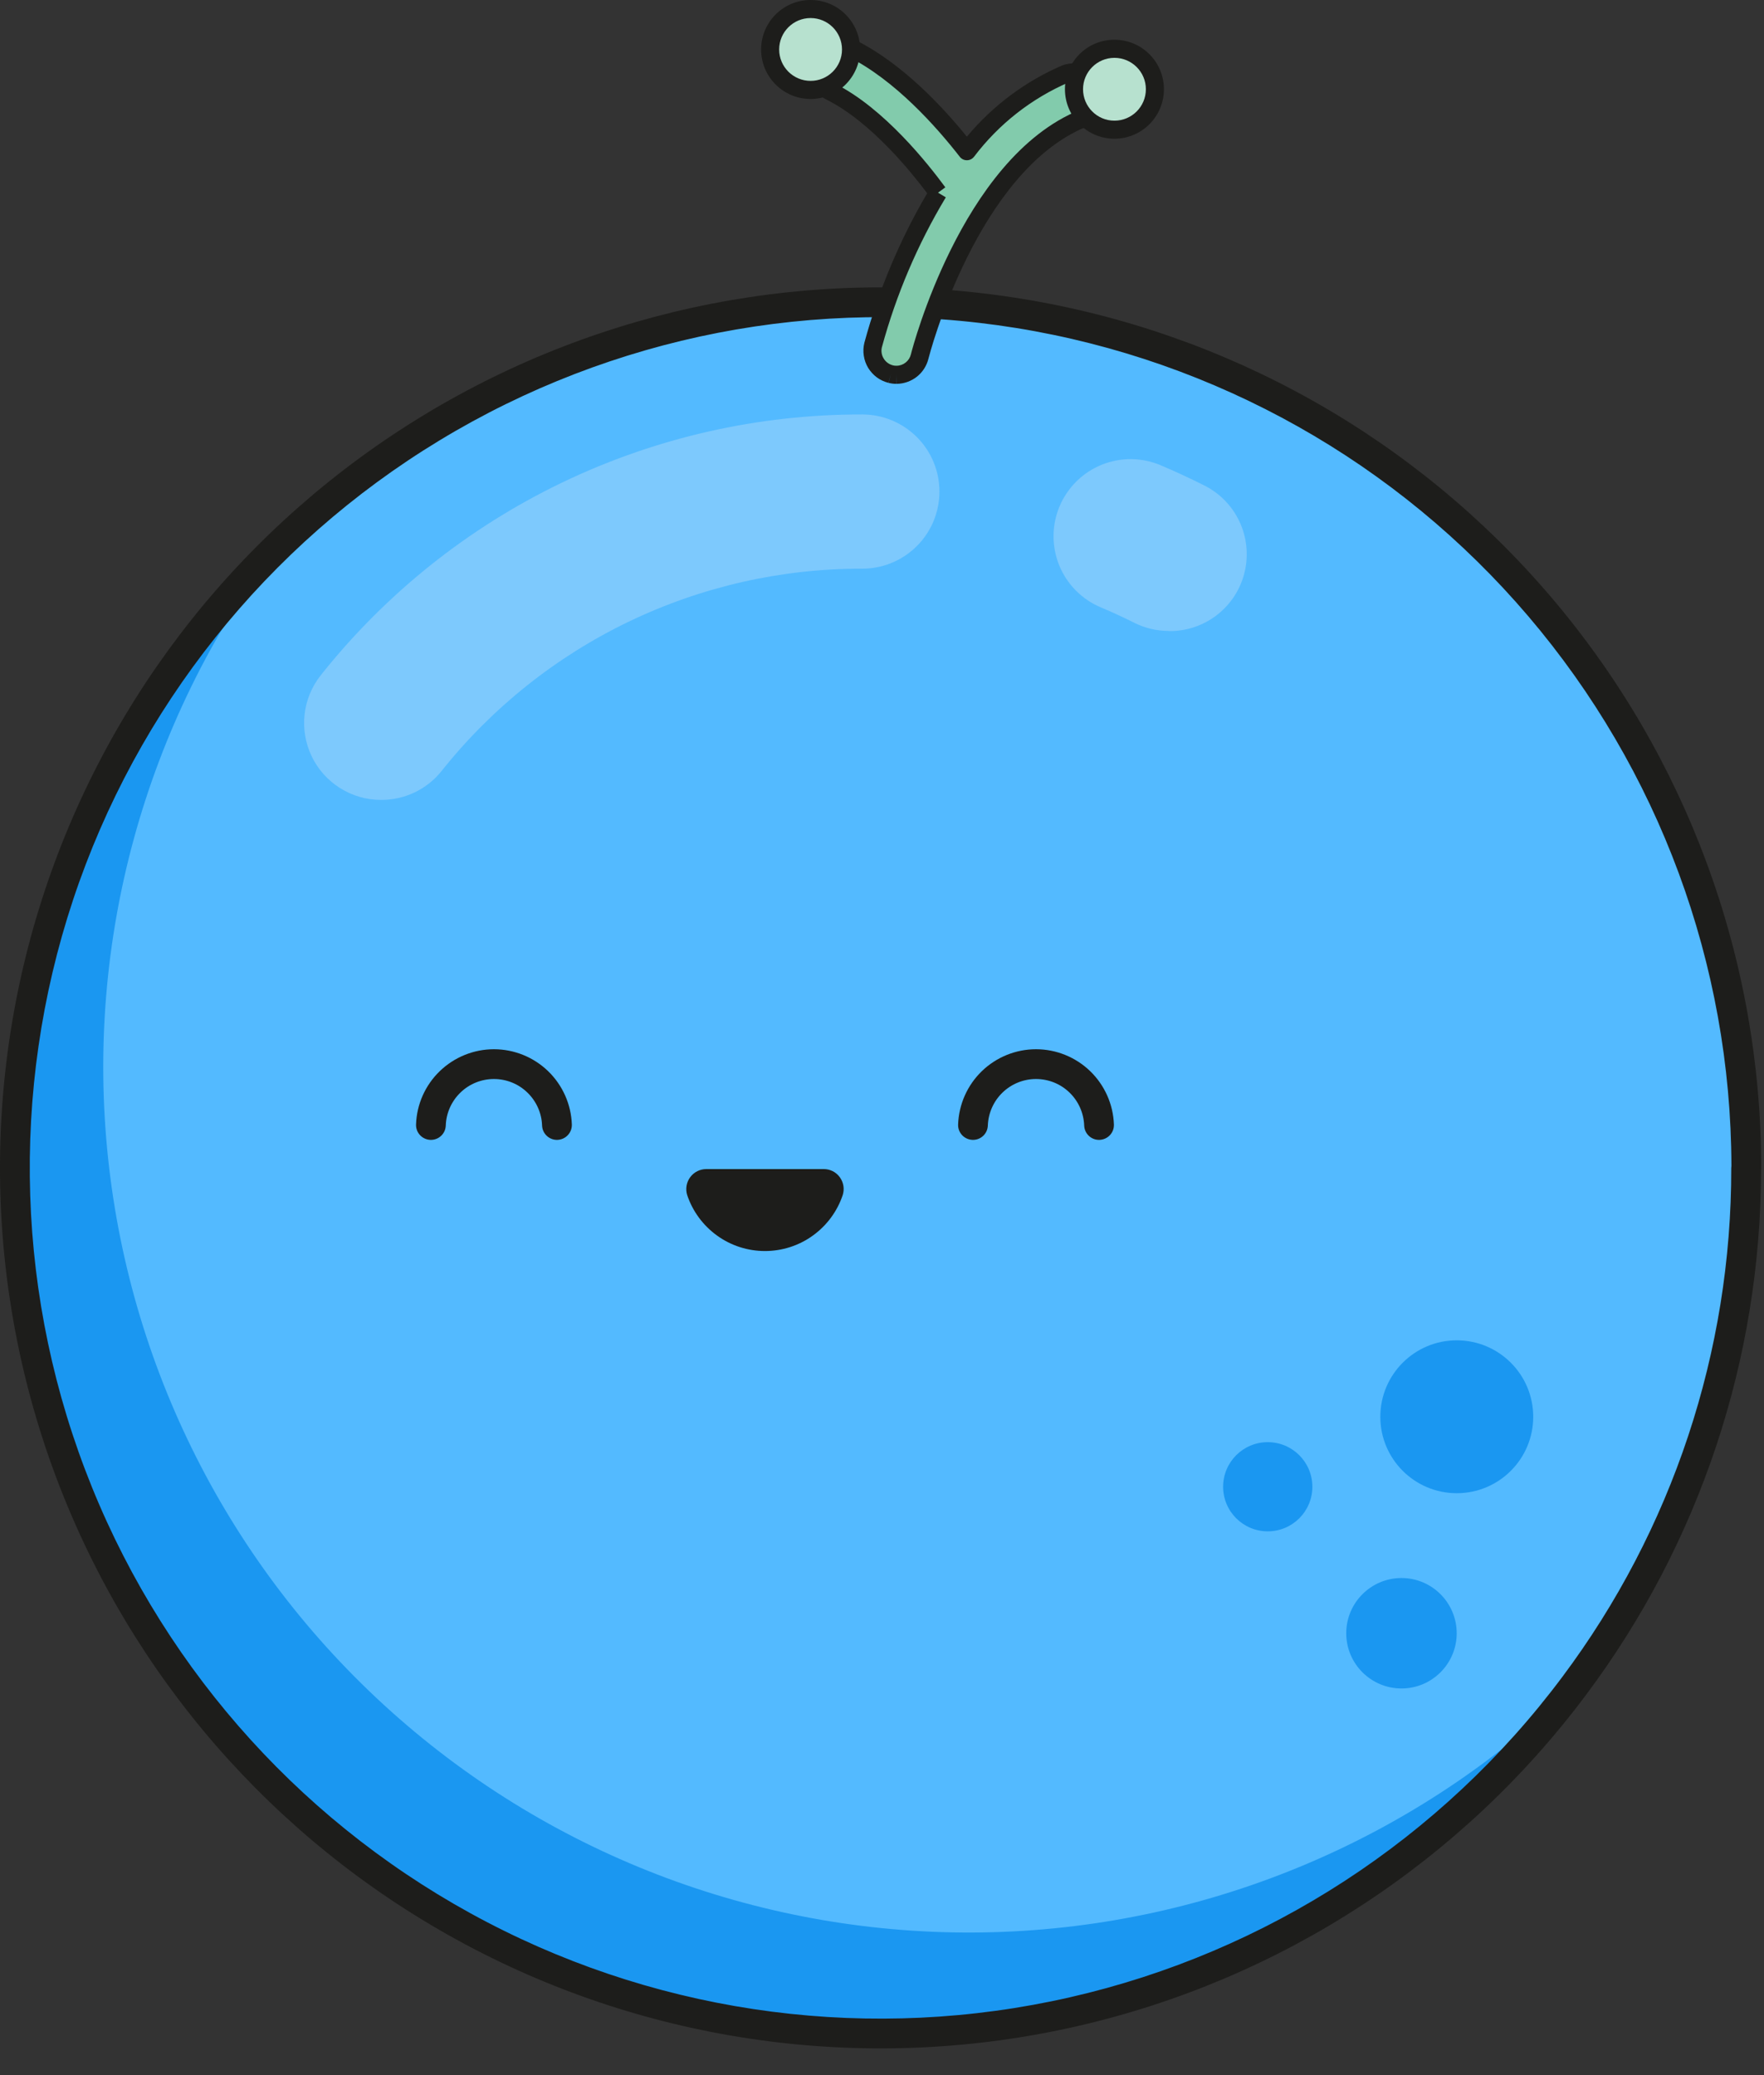 <svg width="34" height="40" viewBox="0 0 34 40" fill="none" xmlns="http://www.w3.org/2000/svg">
<rect x="0" y="0" width="34" height="40" fill="#333333" stroke="none"/>
<path d="M16.971 39.28C26.231 39.28 33.737 31.774 33.737 22.514C33.737 13.254 26.231 5.748 16.971 5.748C7.711 5.748 0.205 13.254 0.205 22.514C0.205 31.774 7.711 39.28 16.971 39.28Z" fill="#F9B462"/>
<path d="M33.656 22.514C33.662 26.111 32.5 29.613 30.344 32.494C27.973 35.67 24.549 37.898 20.685 38.78C16.82 39.662 12.768 39.139 9.254 37.305C5.74 35.472 2.994 32.447 1.506 28.773C0.019 25.099 -0.112 21.016 1.137 17.254C2.386 13.492 4.934 10.298 8.323 8.243C11.713 6.189 15.723 5.407 19.636 6.04C23.549 6.673 27.109 8.677 29.678 11.695C32.248 14.713 33.659 18.547 33.659 22.511L33.656 22.514Z" fill="#1A97F1"/>
<path d="M33.656 22.514C33.661 26.111 32.499 29.613 30.344 32.494C27.341 35.431 23.34 37.128 19.141 37.245C14.941 37.362 10.852 35.891 7.69 33.124C4.528 30.359 2.526 26.502 2.083 22.324C1.64 18.146 2.79 13.955 5.302 10.588C7.65 8.291 10.623 6.739 13.85 6.125C17.076 5.51 20.412 5.862 23.439 7.135C26.467 8.409 29.051 10.547 30.868 13.283C32.686 16.018 33.655 19.23 33.656 22.514Z" fill="#53BAFF"/>
<path fill-rule="evenodd" clip-rule="evenodd" d="M19.59 6.323C15.744 5.702 11.803 6.469 8.472 8.489C5.14 10.508 2.637 13.647 1.409 17.344C0.182 21.041 0.31 25.055 1.772 28.666C3.234 32.276 5.933 35.249 9.387 37.051C12.84 38.853 16.823 39.367 20.621 38.5C24.419 37.634 27.784 35.444 30.114 32.322L30.344 32.494L30.114 32.322C32.232 29.491 33.374 26.05 33.369 22.515C33.369 22.501 33.37 22.487 33.372 22.473C33.363 18.591 31.977 14.838 29.459 11.881C26.934 8.915 23.435 6.945 19.59 6.323ZM30.574 32.665C28.162 35.896 24.679 38.163 20.748 39.06C16.817 39.956 12.696 39.425 9.121 37.56C5.547 35.695 2.753 32.618 1.24 28.881C-0.273 25.144 -0.406 20.99 0.865 17.163C2.135 13.337 4.726 10.088 8.174 7.998C11.622 5.908 15.701 5.113 19.681 5.757C23.661 6.4 27.282 8.439 29.896 11.509C32.51 14.579 33.945 18.479 33.946 22.511C33.946 22.525 33.945 22.539 33.943 22.552C33.94 26.198 32.758 29.746 30.574 32.665Z" fill="#1D1D1B"/>
<g opacity="0.51">
<path opacity="0.51" d="M7.346 15.419C7.066 15.42 6.792 15.341 6.556 15.192C6.319 15.044 6.129 14.832 6.008 14.58C5.887 14.328 5.839 14.047 5.871 13.769C5.902 13.492 6.012 13.229 6.187 13.01C7.435 11.441 9.021 10.174 10.829 9.304C12.636 8.435 14.616 7.985 16.621 7.989C17.015 7.989 17.393 8.146 17.672 8.425C17.951 8.703 18.107 9.081 18.107 9.476C18.107 9.87 17.951 10.248 17.672 10.526C17.393 10.805 17.015 10.962 16.621 10.962C15.062 10.958 13.522 11.308 12.117 11.984C10.712 12.66 9.478 13.646 8.508 14.866C8.368 15.04 8.191 15.18 7.99 15.275C7.789 15.371 7.569 15.42 7.346 15.419Z" fill="#F3F2F8"/>
</g>
<g opacity="0.51">
<path opacity="0.51" d="M22.524 12.162C22.292 12.162 22.063 12.107 21.857 12.002C21.646 11.897 21.43 11.796 21.213 11.706C20.85 11.552 20.563 11.261 20.415 10.896C20.267 10.53 20.27 10.121 20.423 9.758C20.577 9.395 20.868 9.108 21.233 8.959C21.599 8.811 22.008 8.814 22.371 8.968C22.648 9.085 22.925 9.214 23.194 9.349C23.498 9.496 23.742 9.742 23.887 10.047C24.032 10.352 24.068 10.698 23.99 11.026C23.912 11.355 23.724 11.647 23.457 11.854C23.191 12.061 22.861 12.171 22.524 12.165V12.162Z" fill="#F3F2F8"/>
</g>
<path fill-rule="evenodd" clip-rule="evenodd" d="M9.52 20.799C9.28 20.799 9.048 20.892 8.875 21.06C8.702 21.227 8.6 21.455 8.592 21.695C8.587 21.854 8.454 21.978 8.295 21.972C8.137 21.966 8.013 21.834 8.019 21.675C8.032 21.286 8.196 20.918 8.477 20.647C8.757 20.377 9.131 20.225 9.52 20.225C9.91 20.225 10.284 20.377 10.564 20.647C10.844 20.918 11.008 21.286 11.022 21.675C11.027 21.834 10.903 21.966 10.745 21.972C10.587 21.978 10.454 21.854 10.448 21.695C10.44 21.455 10.338 21.227 10.165 21.06C9.992 20.892 9.761 20.799 9.52 20.799Z" fill="#1D1D1B"/>
<path fill-rule="evenodd" clip-rule="evenodd" d="M19.968 20.799C19.728 20.799 19.497 20.892 19.323 21.06C19.15 21.227 19.049 21.455 19.04 21.695C19.035 21.854 18.902 21.978 18.744 21.972C18.585 21.966 18.461 21.834 18.467 21.675C18.481 21.286 18.645 20.918 18.925 20.647C19.205 20.377 19.579 20.225 19.968 20.225C20.358 20.225 20.732 20.377 21.012 20.647C21.292 20.918 21.456 21.286 21.47 21.675C21.476 21.834 21.352 21.966 21.193 21.972C21.035 21.978 20.902 21.854 20.897 21.695C20.888 21.455 20.787 21.227 20.614 21.06C20.441 20.892 20.209 20.799 19.968 20.799Z" fill="#1D1D1B"/>
<path d="M15.874 22.535C15.934 22.534 15.994 22.548 16.049 22.575C16.103 22.602 16.15 22.642 16.186 22.691C16.222 22.74 16.246 22.797 16.256 22.857C16.266 22.917 16.261 22.978 16.243 23.036C16.138 23.35 15.936 23.623 15.667 23.817C15.399 24.011 15.075 24.115 14.744 24.115C14.413 24.115 14.089 24.011 13.821 23.817C13.552 23.623 13.35 23.35 13.245 23.036C13.227 22.978 13.223 22.917 13.233 22.857C13.243 22.797 13.267 22.74 13.303 22.692C13.339 22.643 13.386 22.603 13.44 22.576C13.494 22.549 13.554 22.535 13.614 22.535H15.874Z" fill="#1D1D1B"/>
<path fill-rule="evenodd" clip-rule="evenodd" d="M21.143 1.674C21.238 1.912 21.122 2.182 20.885 2.277C19.822 2.702 19.029 3.796 18.488 4.877C18.223 5.406 18.032 5.907 17.906 6.276C17.843 6.461 17.797 6.611 17.767 6.714C17.752 6.766 17.741 6.806 17.734 6.832C17.731 6.845 17.728 6.855 17.727 6.861L17.725 6.868L17.725 6.869L17.725 6.869C17.662 7.117 17.411 7.268 17.162 7.206C16.913 7.144 16.762 6.892 16.825 6.643L17.275 6.756C16.825 6.643 16.825 6.643 16.825 6.643L16.825 6.642L16.826 6.639L16.828 6.628C16.831 6.62 16.834 6.607 16.838 6.591C16.847 6.56 16.859 6.514 16.876 6.456C16.909 6.341 16.959 6.177 17.027 5.978C17.163 5.58 17.37 5.038 17.658 4.462C18.222 3.333 19.148 1.972 20.54 1.415C20.778 1.32 21.048 1.436 21.143 1.674Z" fill="#82CBAC"/>
<path fill-rule="evenodd" clip-rule="evenodd" d="M15.791 1.134C15.905 0.905 16.184 0.811 16.413 0.926C17.152 1.294 17.802 1.931 18.252 2.447C18.481 2.709 18.666 2.949 18.795 3.125C18.86 3.212 18.91 3.284 18.945 3.335C18.962 3.36 18.976 3.38 18.985 3.394C18.99 3.401 18.994 3.407 18.996 3.411L19 3.416L19 3.417L19.001 3.418C19.001 3.418 19.001 3.418 18.629 3.66L19.001 3.418C19.141 3.633 19.08 3.92 18.866 4.06C18.651 4.2 18.363 4.139 18.224 3.925C18.224 3.925 18.224 3.924 18.223 3.924L18.222 3.922C18.22 3.919 18.218 3.916 18.214 3.91C18.207 3.899 18.195 3.883 18.18 3.861C18.151 3.817 18.106 3.753 18.047 3.674C17.93 3.515 17.761 3.295 17.553 3.057C17.128 2.571 16.575 2.043 15.999 1.756C15.77 1.642 15.677 1.363 15.791 1.134Z" fill="#82CBAC"/>
<path fill-rule="evenodd" clip-rule="evenodd" d="M16.342 1.089C16.273 1.055 16.194 1.049 16.121 1.073C16.048 1.098 15.988 1.15 15.953 1.219C15.919 1.287 15.913 1.367 15.938 1.44C15.962 1.513 16.014 1.573 16.083 1.607C16.569 1.848 17.021 2.241 17.39 2.622C17.761 3.005 18.054 3.385 18.221 3.611L18.08 3.714L18.23 3.804C17.688 4.706 17.274 5.678 16.998 6.693C16.989 6.729 16.987 6.767 16.993 6.804C16.999 6.842 17.012 6.878 17.032 6.91C17.051 6.943 17.077 6.971 17.108 6.994C17.139 7.017 17.173 7.033 17.21 7.042L17.212 7.043C17.234 7.048 17.256 7.051 17.278 7.05L17.28 7.05L17.28 7.05C17.344 7.05 17.406 7.028 17.456 6.988C17.506 6.949 17.542 6.893 17.557 6.831L17.557 6.831C17.577 6.747 17.82 5.832 18.324 4.816C18.84 3.776 19.652 2.586 20.82 2.116C20.829 2.113 20.837 2.11 20.846 2.108C20.9 2.076 20.942 2.027 20.966 1.969C20.994 1.899 20.995 1.821 20.967 1.752C20.939 1.682 20.885 1.626 20.817 1.595C20.75 1.565 20.674 1.561 20.605 1.585C19.881 1.897 19.251 2.392 18.775 3.02C18.742 3.063 18.692 3.089 18.637 3.089C18.583 3.09 18.532 3.065 18.499 3.022C18.051 2.446 17.251 1.543 16.342 1.089ZM20.909 2.456C19.888 2.887 19.138 3.959 18.636 4.971C18.384 5.478 18.2 5.961 18.077 6.319C18.016 6.498 17.971 6.645 17.941 6.749C17.914 6.842 17.9 6.896 17.897 6.907C17.896 6.909 17.896 6.91 17.896 6.91C17.896 6.911 17.895 6.913 17.895 6.915C17.861 7.052 17.783 7.174 17.672 7.262C17.561 7.349 17.425 7.397 17.284 7.399C17.283 7.399 17.283 7.399 17.283 7.399L17.281 7.224L17.285 7.399C17.284 7.399 17.284 7.399 17.284 7.399C17.23 7.4 17.177 7.393 17.126 7.38C17.126 7.38 17.127 7.38 17.127 7.38L17.169 7.211L17.125 7.38C17.125 7.38 17.126 7.38 17.126 7.38C17.045 7.36 16.969 7.324 16.901 7.275C16.834 7.225 16.777 7.162 16.733 7.091C16.69 7.019 16.661 6.939 16.649 6.856C16.636 6.773 16.64 6.689 16.66 6.608C16.66 6.606 16.661 6.605 16.661 6.604C16.935 5.595 17.342 4.627 17.871 3.725C17.704 3.503 17.449 3.184 17.14 2.864C16.783 2.495 16.362 2.135 15.928 1.919L15.927 1.919C15.776 1.843 15.661 1.711 15.607 1.55C15.553 1.389 15.566 1.214 15.642 1.063C15.717 0.911 15.85 0.796 16.011 0.743C16.171 0.689 16.346 0.702 16.498 0.777C17.389 1.223 18.162 2.05 18.636 2.635C19.131 2.04 19.76 1.569 20.472 1.262C20.476 1.261 20.479 1.26 20.482 1.258C20.638 1.203 20.809 1.209 20.96 1.277C21.111 1.345 21.229 1.469 21.291 1.622C21.352 1.776 21.351 1.947 21.289 2.1C21.226 2.253 21.107 2.376 20.955 2.443C20.94 2.45 20.925 2.454 20.909 2.456Z" fill="#1D1D1B"/>
<path d="M24.435 29.518C24.91 29.518 25.295 29.133 25.295 28.659C25.295 28.184 24.91 27.799 24.435 27.799C23.96 27.799 23.575 28.184 23.575 28.659C23.575 29.133 23.96 29.518 24.435 29.518Z" fill="#1A97F1"/>
<path d="M28.078 28.783C28.892 28.783 29.552 28.123 29.552 27.31C29.552 26.496 28.892 25.836 28.078 25.836C27.264 25.836 26.605 26.496 26.605 27.31C26.605 28.123 27.264 28.783 28.078 28.783Z" fill="#1A97F1"/>
<path d="M27.013 32.547C27.6 32.547 28.077 32.07 28.077 31.483C28.077 30.895 27.6 30.418 27.013 30.418C26.425 30.418 25.948 30.895 25.948 31.483C25.948 32.07 26.425 32.547 27.013 32.547Z" fill="#1A97F1"/>
<path d="M15.624 1.734C16.055 1.734 16.404 1.385 16.404 0.954C16.404 0.523 16.055 0.174 15.624 0.174C15.194 0.174 14.845 0.523 14.845 0.954C14.845 1.385 15.194 1.734 15.624 1.734Z" fill="#B7E1CF"/>
<path d="M21.481 2.5C21.912 2.5 22.261 2.151 22.261 1.72C22.261 1.29 21.912 0.941 21.481 0.941C21.05 0.941 20.701 1.29 20.701 1.72C20.701 2.151 21.05 2.5 21.481 2.5Z" fill="#B7E1CF"/>
<path fill-rule="evenodd" clip-rule="evenodd" d="M15.624 0.348C15.289 0.348 15.018 0.619 15.018 0.954C15.018 1.288 15.289 1.559 15.624 1.559C15.958 1.559 16.229 1.288 16.229 0.954C16.229 0.619 15.958 0.348 15.624 0.348ZM14.67 0.954C14.67 0.427 15.097 0 15.624 0C16.151 0 16.578 0.427 16.578 0.954C16.578 1.481 16.151 1.908 15.624 1.908C15.097 1.908 14.67 1.481 14.67 0.954Z" fill="#1D1D1B"/>
<path fill-rule="evenodd" clip-rule="evenodd" d="M21.48 1.115C21.146 1.115 20.875 1.386 20.875 1.72C20.875 2.055 21.146 2.326 21.48 2.326C21.815 2.326 22.086 2.055 22.086 1.72C22.086 1.386 21.815 1.115 21.48 1.115ZM20.526 1.72C20.526 1.193 20.953 0.766 21.48 0.766C22.007 0.766 22.434 1.193 22.434 1.72C22.434 2.247 22.007 2.674 21.48 2.674C20.953 2.674 20.526 2.247 20.526 1.72Z" fill="#1D1D1B"/>
</svg>

